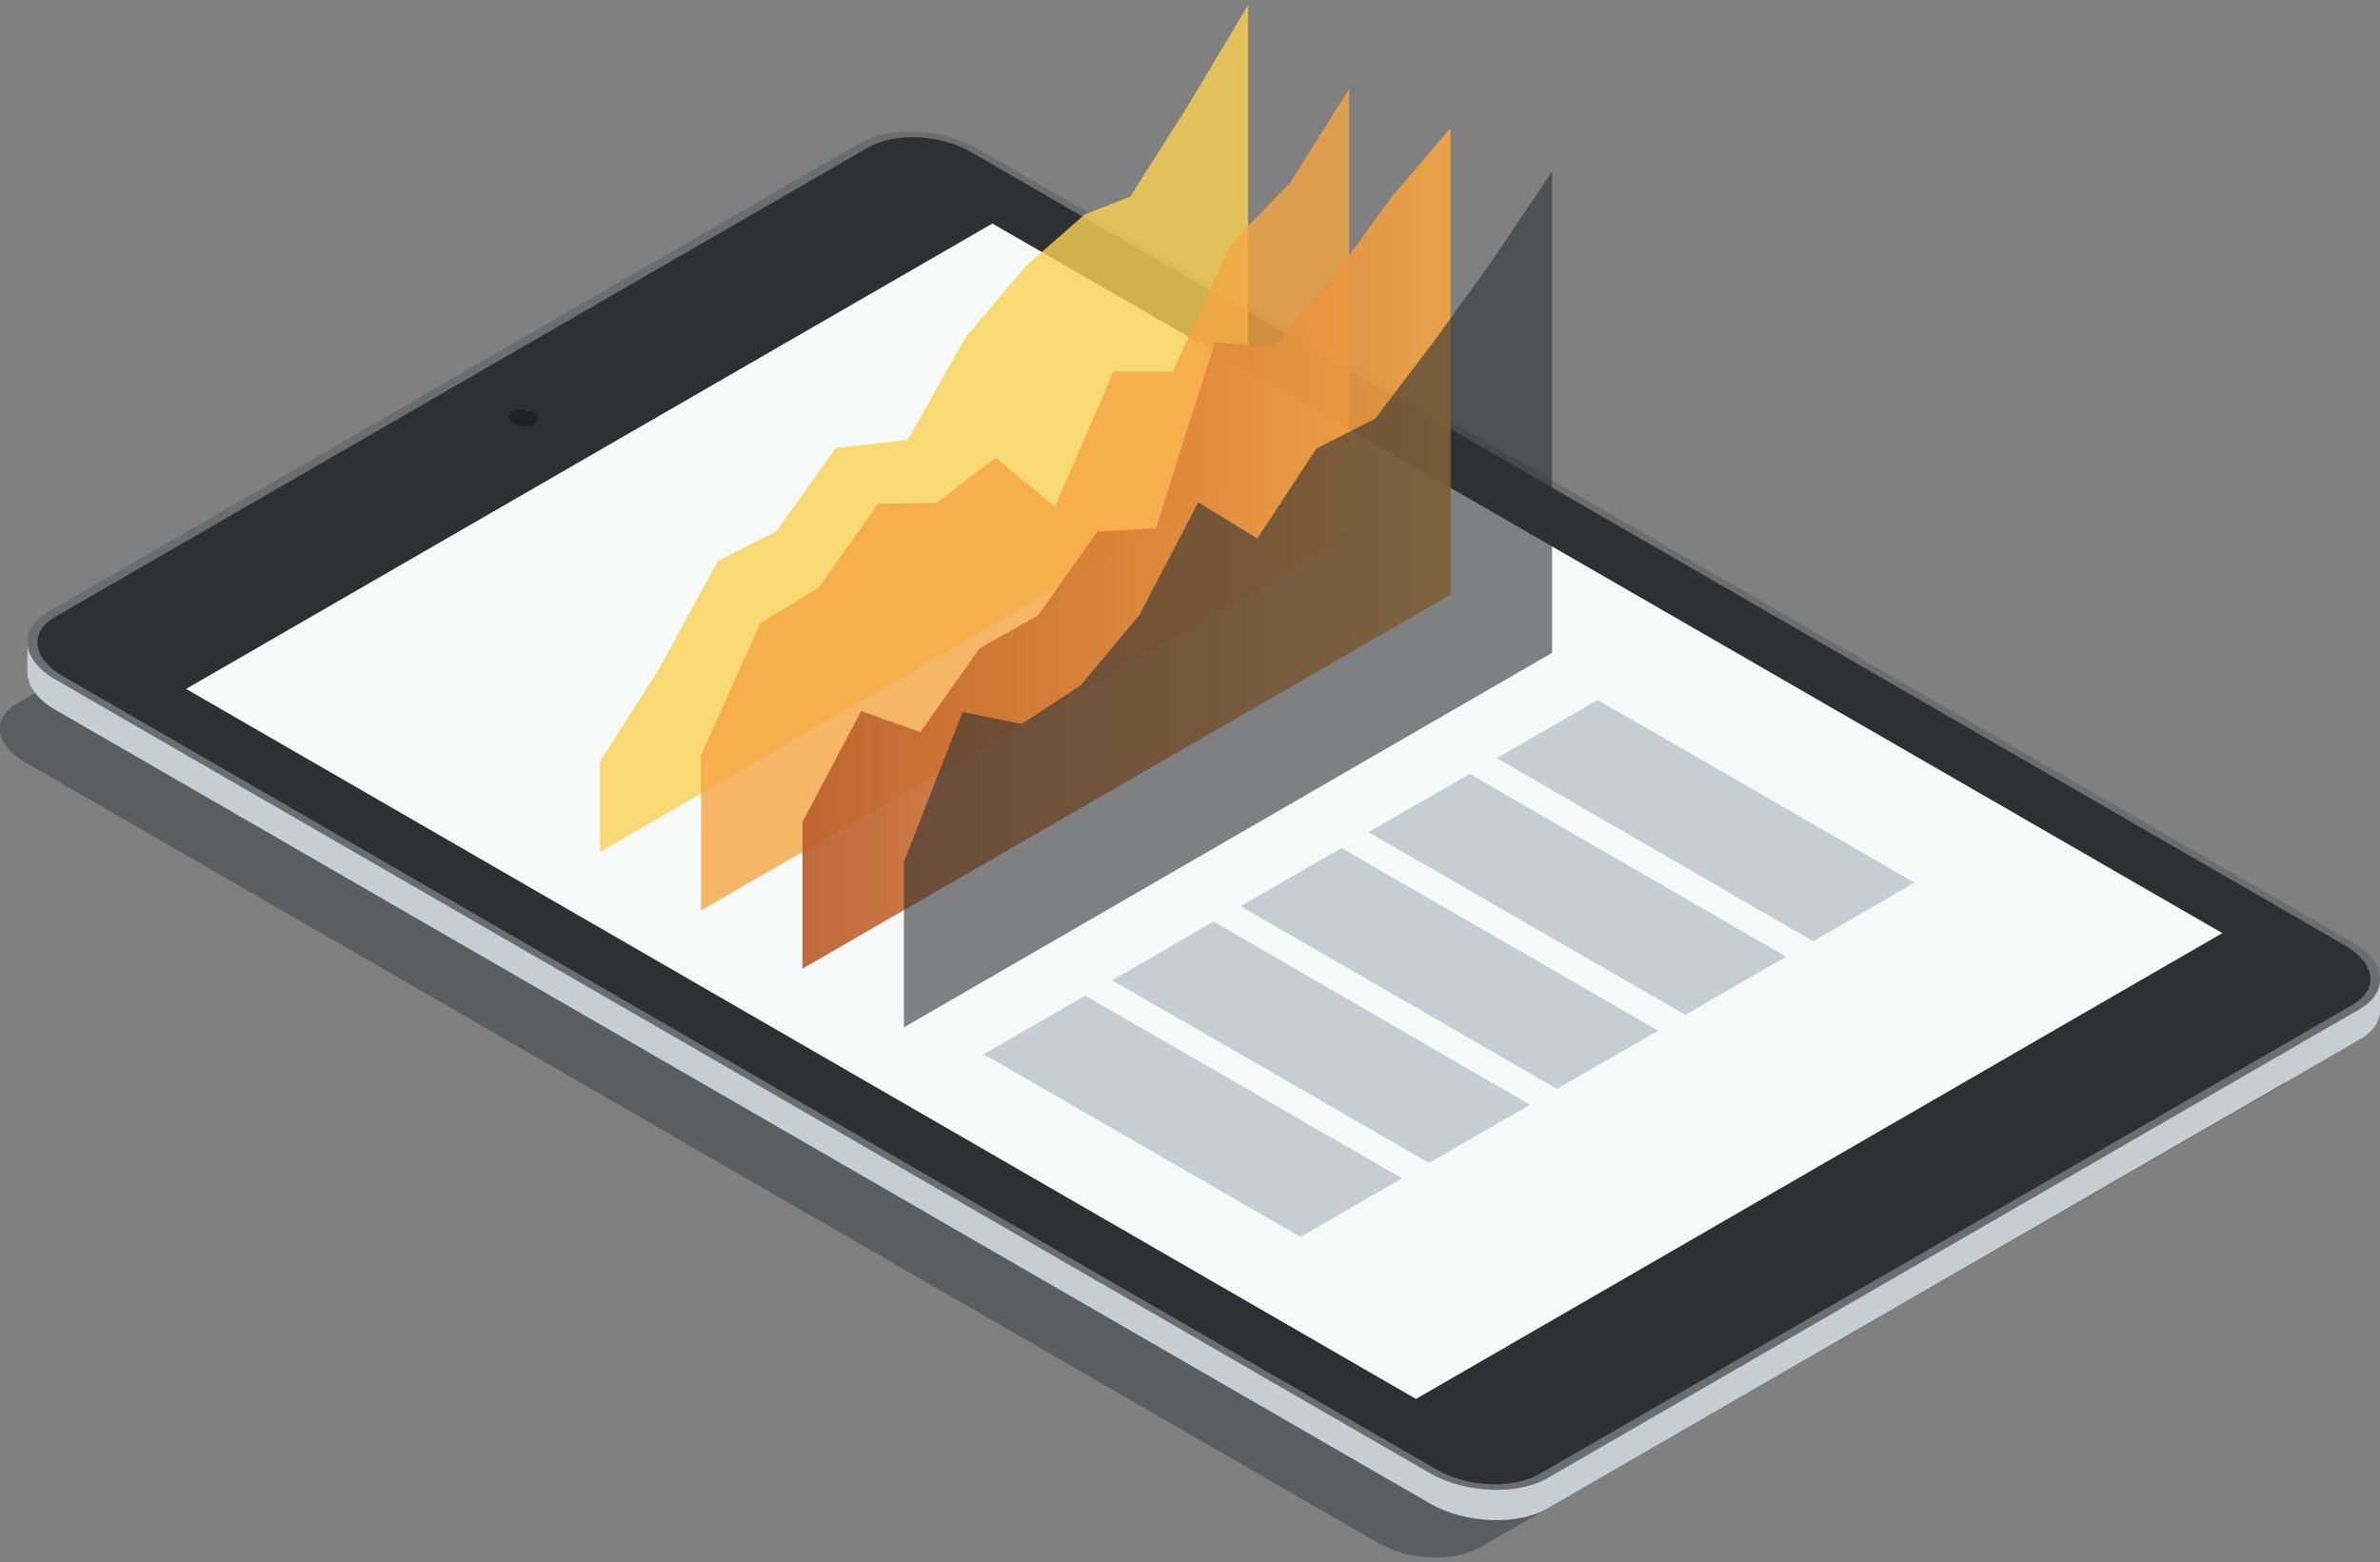 <?xml version="1.0" encoding="utf-8"?>
<!-- Generator: Adobe Illustrator 23.0.3, SVG Export Plug-In . SVG Version: 6.00 Build 0)  -->
<svg version="1.1" id="Ebene_1" xmlns="http://www.w3.org/2000/svg" xmlns:xlink="http://www.w3.org/1999/xlink" x="0px" y="0px"
	 viewBox="0 0 495 325" style="enable-background:new 0 0 495 325;" xml:space="preserve">
<rect x="0" y="0" width="495" height="325" fill="#808080" stroke="none"/>
<style type="text/css">
	.st0{opacity:0.74;fill:#4E5357;}
	.st1{fill:#C7CED3;}
	.st2{fill:#6B6D6E;}
	.st3{fill:#2E3133;}
	.st4{fill:#F7F8F8;}
	.st5{fill:#1F2223;}
	.st6{opacity:0.8;fill:#FAD151;}
	.st7{opacity:0.8;fill:#F5A543;}
	.st8{opacity:0.9;fill:url(#SVGID_1_);}
	.st9{opacity:0.6;fill:#2E3133;}
</style>
<g>
	<path class="st0" d="M307.8,321.9c-5.4,3.1-14.8,2.7-21.1-0.9L5.1,158.5c-6.2-3.6-6.9-9-1.5-12.2l166.5-96.1
		c5.4-3.1,14.8-2.7,21.1,0.9l281.6,162.6c6.2,3.6,6.9,9.1,1.5,12.2L307.8,321.9z"/>
	<path class="st1" d="M495,209.5L495,209.5v-6.2h-8.8l-283-163.4c-7.2-4.1-18.1-4.6-24.3-1L15.9,133H5.7v6.6c0,0,0,0,0,0v0.2h0
		c0,2.8,2,5.7,5.9,7.9l285.9,165.1c7.2,4.1,18.1,4.6,24.3,1l169-97.6C493.9,214.5,495.2,212,495,209.5z"/>
	<path class="st2" d="M489.1,195.9c7.2,4.1,7.9,10.4,1.7,14l-169,97.6c-6.2,3.6-17.1,3.1-24.3-1L11.6,141.4
		c-7.2-4.1-7.9-10.5-1.8-14l169-97.6c6.2-3.6,17.1-3.1,24.3,1L489.1,195.9z"/>
	<path class="st3" d="M320.2,306.6c-5.5,3.2-15.1,2.8-21.4-0.9L13,140.6c-6.3-3.6-7-9.2-1.5-12.3l169-97.6
		c5.5-3.2,15.1-2.8,21.4,0.9l285.9,165.1c6.3,3.7,7,9.2,1.5,12.3L320.2,306.6z"/>
	<polygon class="st4" points="462.2,194.1 294.5,291 38.7,143.3 206.4,46.5 	"/>
	<path class="st5" d="M110.8,85.8c1.3,0.7,1.4,1.8,0.3,2.5c-1.1,0.6-3,0.5-4.3-0.2c-1.3-0.7-1.4-1.8-0.3-2.5
		C107.6,85,109.5,85.1,110.8,85.8z"/>
	<polygon class="st1" points="225.7,207.1 291.6,245.1 270.5,257.3 204.6,219.3 	"/>
	<polygon class="st1" points="252.4,191.7 318.2,229.8 297.2,241.9 231.3,203.9 	"/>
	<polygon class="st1" points="279,176.4 344.9,214.4 323.8,226.5 258,188.5 	"/>
	<polygon class="st1" points="305.7,161 371.5,199 350.5,211.1 284.6,173.1 	"/>
	<polygon class="st1" points="332.3,145.6 398.2,183.6 377.1,195.8 311.3,157.7 	"/>
	<polygon class="st6" points="259.6,99.4 124.8,177.2 124.8,158.4 137,139.3 149.3,116.7 161.5,110.5 173.8,93.2 188.8,91.5 
		200.8,70.2 213.4,55.3 225.6,44.6 235.1,40.9 247.3,21.6 259.6,1 	"/>
	<polygon class="st7" points="280.6,111.5 145.8,189.4 145.8,157.1 158.1,129.7 170.3,122.2 182.6,104.8 194.8,104.6 207.1,95.2 
		219.4,105.4 231.6,77.3 243.9,77.3 256.1,50.6 268.4,37.9 280.6,18.5 	"/>
	<linearGradient id="SVGID_1_" gradientUnits="userSpaceOnUse" x1="166.893" y1="114.069" x2="301.715" y2="114.069">
		<stop  offset="0" style="stop-color:#BA5C2B"/>
		<stop  offset="1" style="stop-color:#F5A543"/>
	</linearGradient>
	<polygon class="st8" points="301.7,123.7 166.9,201.5 166.9,171 179.1,147.9 191.4,152.3 203.7,134.9 215.9,128 228.2,110.6 
		240.4,109.9 252.7,71.2 264.9,72.1 277.2,57.7 289.5,40.9 301.7,26.6 	"/>
	<polygon class="st9" points="322.8,135.8 188,213.7 188,179.3 200.2,148.1 212.5,150.6 224.7,142.6 237,127.9 249.2,104.5 
		261.5,112 273.8,93.3 286,87.1 298.3,70.9 310.5,54 322.8,35.7 	"/>
</g>
</svg>
